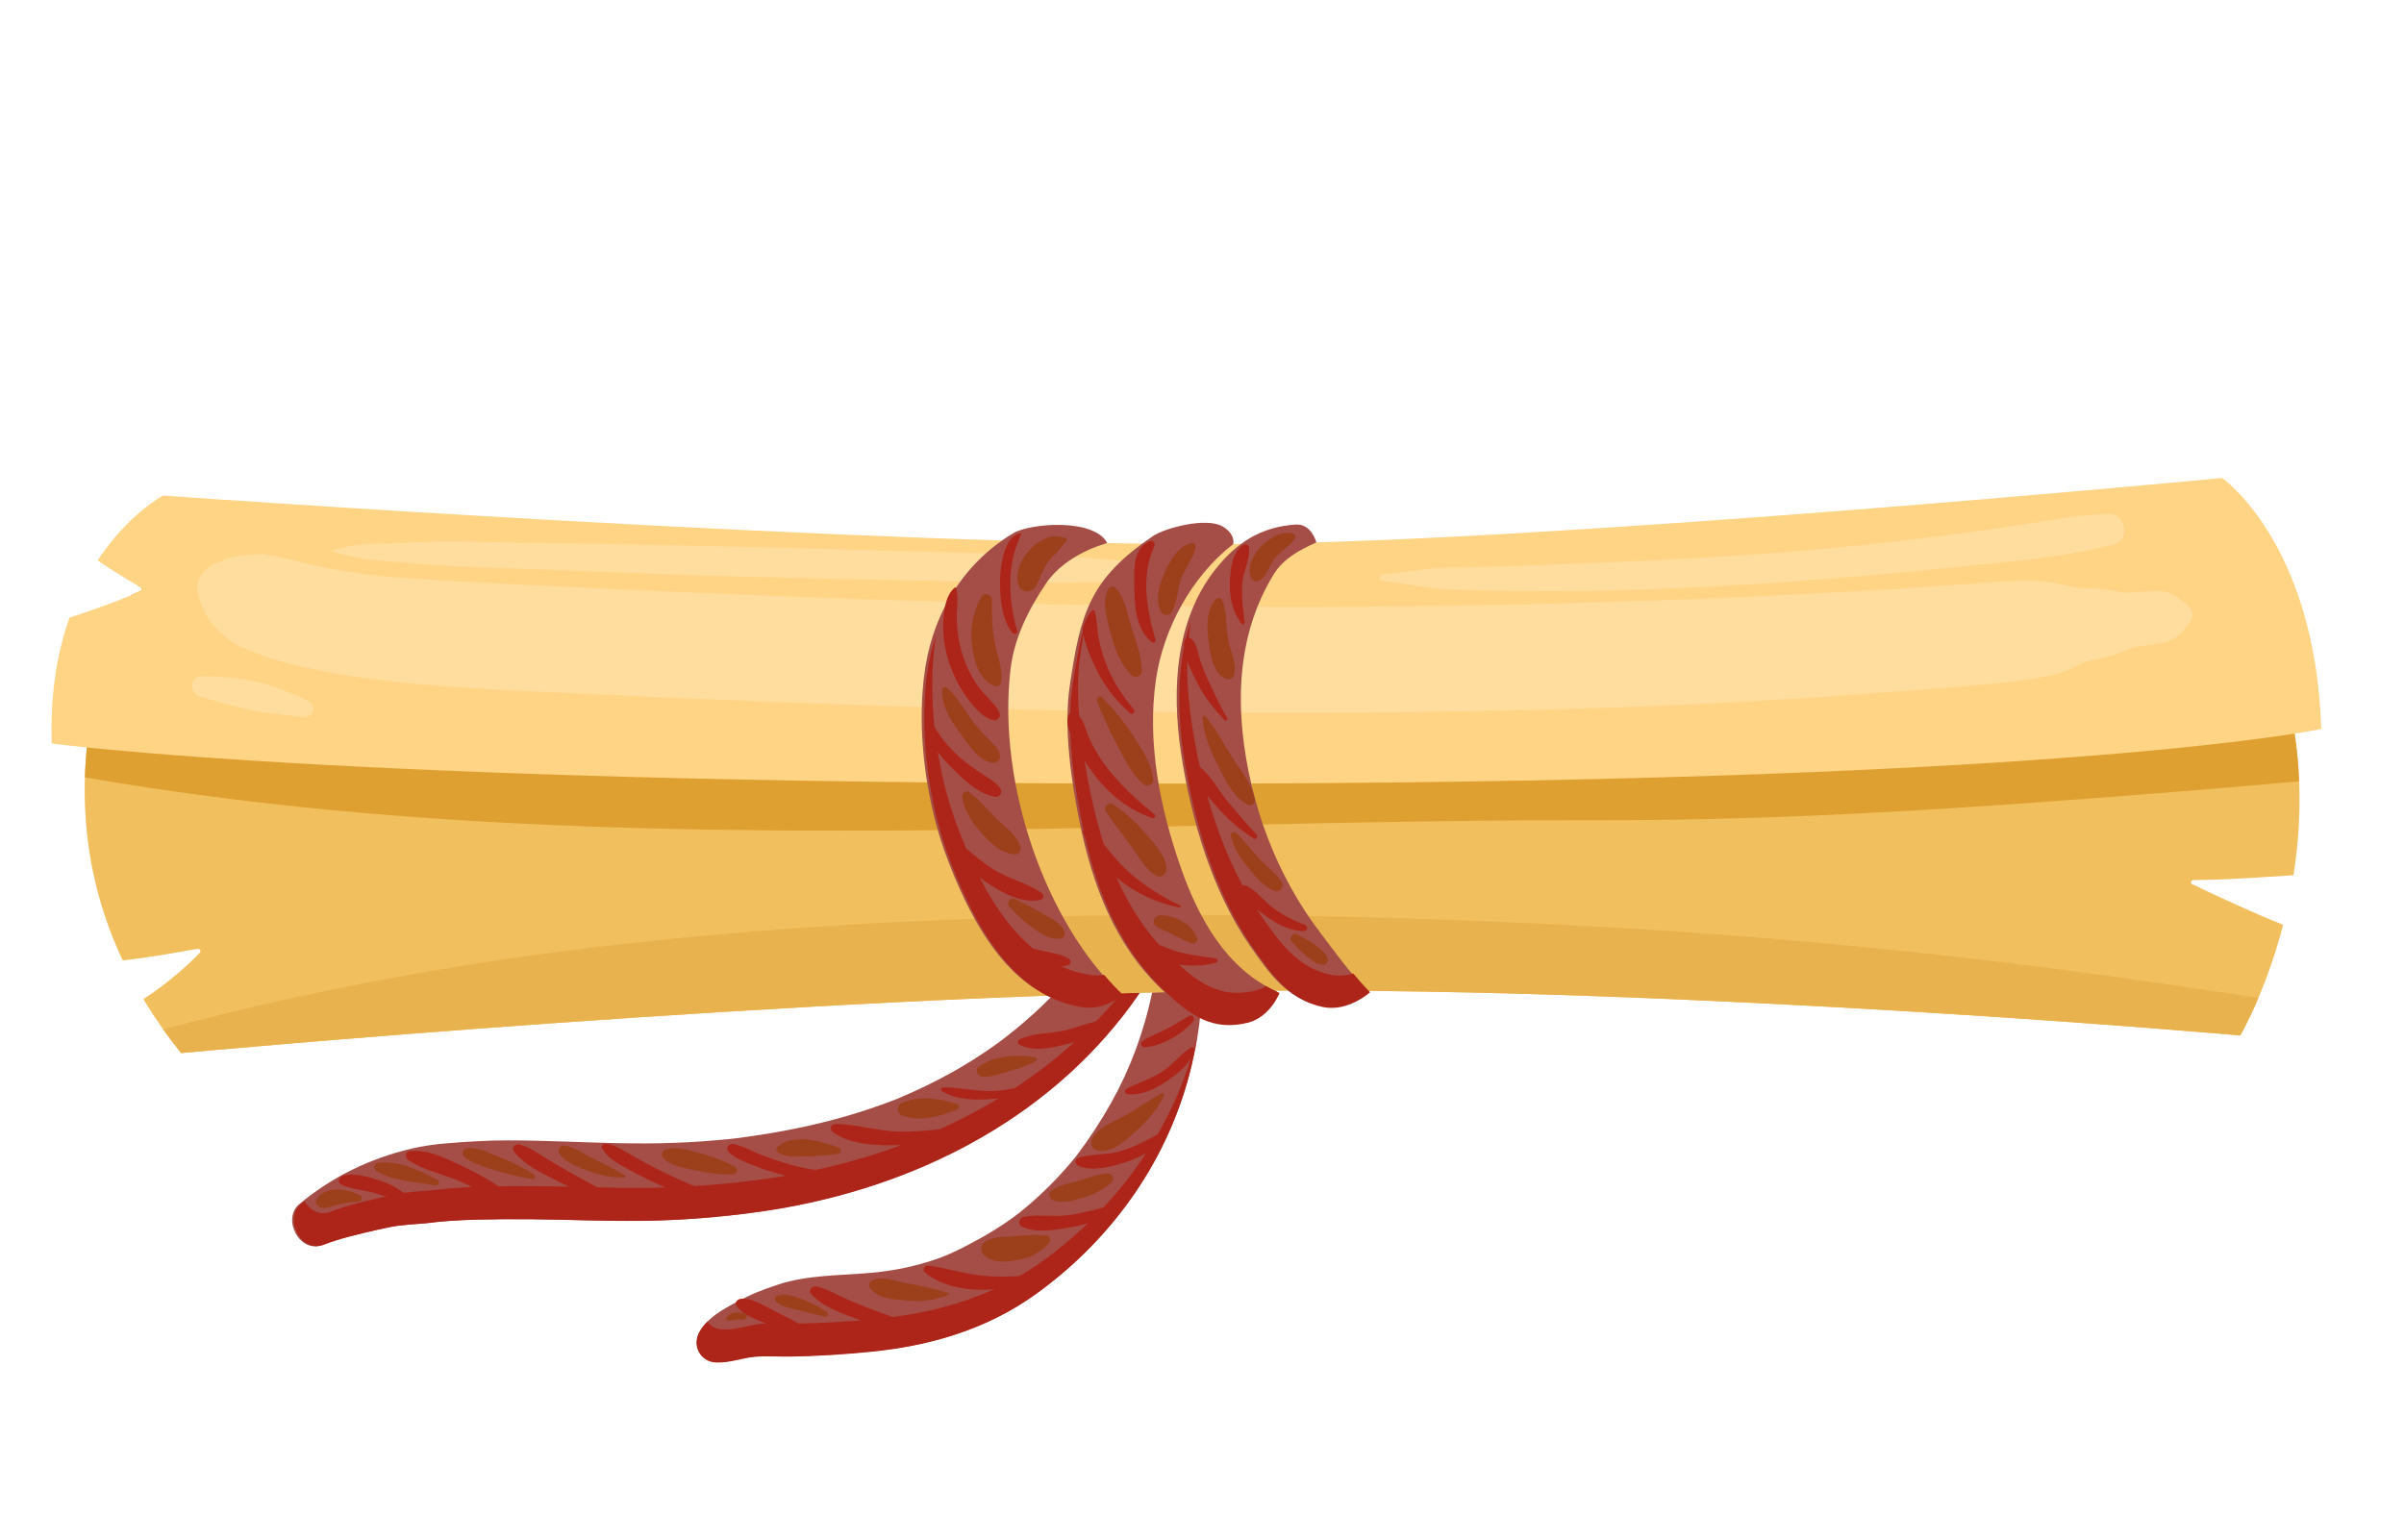 <svg width="192" height="123" viewBox="0 0 192 123" fill="none" xmlns="http://www.w3.org/2000/svg">
<path d="M93.015 65.745C91.709 67.578 91.02 69.798 89.846 71.734C89.246 72.727 88.641 73.724 87.985 74.681C87.68 75.132 87.355 75.569 87.031 76.004C86.854 76.238 86.684 76.477 86.509 76.712C86.434 76.812 86.357 76.911 86.282 77.011C86.026 77.351 86.489 76.757 86.225 77.087C84.759 78.922 83.087 80.596 81.278 82.093C80.856 82.444 80.424 82.781 79.99 83.114C79.914 83.172 79.558 83.428 79.961 83.136C79.859 83.21 79.757 83.286 79.656 83.359C79.382 83.557 79.109 83.749 78.83 83.94C77.88 84.588 76.898 85.192 75.888 85.749C74.615 86.453 73.303 87.086 71.966 87.653C71.773 87.735 71.582 87.814 71.39 87.893C71.454 87.867 71.714 87.765 71.391 87.891C71.054 88.022 70.712 88.148 70.372 88.269C69.689 88.515 69.001 88.742 68.307 88.957C65.515 89.812 62.654 90.399 59.765 90.807C59.455 90.851 59.145 90.892 58.833 90.932C58.625 90.958 58.418 90.984 58.212 91.008C58.278 91 58.607 90.969 58.244 91.001C57.516 91.065 56.788 91.138 56.058 91.189C54.6 91.288 53.138 91.34 51.676 91.349C48.764 91.367 45.856 91.206 42.945 91.138C41.333 91.1 39.723 91.081 38.113 91.175C36.382 91.277 34.565 91.364 32.876 91.763C29.553 92.546 26.518 94.013 23.903 96.201C22.493 97.38 23.933 100.155 25.72 99.457C27.074 98.93 28.454 98.627 29.861 98.295C31.397 97.931 31.985 97.871 33.538 97.766C33.861 97.744 34.183 97.707 34.503 97.668C35.132 97.594 34.726 97.638 34.591 97.653C34.946 97.615 35.299 97.584 35.655 97.557C36.421 97.499 37.189 97.463 37.956 97.444C39.41 97.405 40.867 97.394 42.321 97.409C45.284 97.439 48.247 97.574 51.211 97.539C54.358 97.499 57.502 97.25 60.619 96.808C71.8 95.222 82.527 90.173 89.564 81.165C91.236 79.027 92.709 76.625 93.586 74.043C94.435 71.547 95.329 68.582 94.607 65.984C94.395 65.22 93.447 65.137 93.015 65.745Z" fill="#A54E48"/>
<path d="M93.457 73.174C93.225 73.929 92.942 74.646 92.795 75.421C92.618 76.334 92.378 77.226 92.231 78.144C91.976 79.702 91.578 81.281 91.077 82.8C90.089 85.8 88.706 88.469 86.762 91.255C86.524 91.594 86.276 91.925 86.03 92.258C85.556 92.896 86.244 92.01 85.939 92.379C85.808 92.536 85.68 92.698 85.546 92.855C84.989 93.516 84.405 94.155 83.792 94.764C83.236 95.319 82.659 95.849 82.058 96.356C81.742 96.624 81.417 96.88 81.093 97.138C81.533 96.791 81.006 97.199 80.895 97.28C80.602 97.49 80.306 97.695 80.006 97.892C79.187 98.433 78.337 98.918 77.47 99.375C77.06 99.592 76.649 99.805 76.227 100.001C75.948 100.132 75.664 100.256 75.38 100.377C75.89 100.161 75.12 100.474 75.008 100.514C74.041 100.857 73.05 101.135 72.043 101.335C71.599 101.423 71.151 101.495 70.702 101.56C70.451 101.595 70.201 101.628 69.948 101.657C70.592 101.582 69.611 101.685 69.575 101.688C67.137 101.909 64.473 101.848 62.134 102.63C60.908 103.04 60.075 103.348 58.792 104.039C57.697 104.63 56.467 105.303 55.865 106.427C55.294 107.486 55.959 108.746 57.178 108.817C58.188 108.878 59.264 108.482 60.184 108.378C61.117 108.276 62.205 108.365 63.207 108.35C65.326 108.316 67.461 108.175 69.571 107.967C74.324 107.493 78.821 106.191 82.74 103.369C88.936 98.912 93.444 92.499 95.199 85.037C95.673 83.016 95.953 80.928 96.023 78.854C96.057 77.794 95.909 76.757 95.716 75.717C95.534 74.744 95.151 73.91 94.708 73.029C94.436 72.491 93.622 72.632 93.457 73.174Z" fill="#A54E48"/>
<path d="M89.698 81.157C91.37 79.019 92.843 76.618 93.721 74.035C94.229 72.541 94.753 70.877 94.937 69.227C94.73 69.974 94.491 70.704 94.257 71.398C93.378 73.981 91.904 76.382 90.232 78.521C89.388 79.603 88.489 80.623 87.543 81.593C86.685 81.807 85.849 82.14 84.984 82.331C83.797 82.593 82.528 82.51 81.422 83.048C81.265 83.125 81.257 83.39 81.418 83.469C82.572 84.044 83.894 83.737 85.103 83.445C85.33 83.389 85.569 83.328 85.806 83.261C84.312 84.61 82.716 85.834 81.04 86.937C80.468 87.054 79.889 87.143 79.284 87.162C77.943 87.21 76.644 86.85 75.322 86.878C75.16 86.882 75.089 87.095 75.234 87.183C76.406 87.911 78.073 87.906 79.412 87.787C79.521 87.778 79.635 87.767 79.743 87.756C78.239 88.668 76.676 89.484 75.069 90.213C73.975 90.344 72.868 90.423 71.788 90.406C70.069 90.38 68.406 89.783 66.706 89.801C66.343 89.807 66.246 90.244 66.519 90.444C67.964 91.503 70.172 91.543 71.906 91.48C71.938 91.479 71.972 91.477 72.004 91.476C68.557 92.753 64.946 93.643 61.287 94.164C58.172 94.604 55.026 94.854 51.877 94.894C48.913 94.93 45.952 94.793 42.989 94.765C41.535 94.751 40.079 94.762 38.625 94.798C37.857 94.819 37.087 94.855 36.322 94.913C36.032 94.933 35.748 94.959 35.461 94.987C35.409 94.995 35.321 95.005 35.172 95.022C34.851 95.062 34.528 95.098 34.204 95.121C32.651 95.225 32.067 95.285 30.527 95.65C29.121 95.983 27.741 96.284 26.389 96.813C25.524 97.149 24.741 96.674 24.324 95.962C24.227 96.038 24.131 96.113 24.039 96.192C22.628 97.374 24.066 100.146 25.856 99.449C27.208 98.924 28.588 98.62 29.995 98.288C31.531 97.924 32.118 97.862 33.672 97.758C33.995 97.736 34.317 97.699 34.637 97.66C34.786 97.642 34.876 97.632 34.926 97.625C35.212 97.597 35.501 97.571 35.789 97.549C36.555 97.491 37.323 97.455 38.092 97.435C39.545 97.399 41.001 97.388 42.455 97.402C45.419 97.429 48.381 97.568 51.345 97.53C54.492 97.491 57.636 97.241 60.752 96.801C71.934 95.215 82.662 90.166 89.698 81.157Z" fill="#AD2518"/>
<path d="M92.827 75.9C92.694 76.524 92.546 77.144 92.43 77.771C92.584 77.15 92.716 76.523 92.827 75.9Z" fill="#AD2518"/>
<path d="M82.711 103.402C88.905 98.944 93.416 92.533 95.17 85.072C95.349 84.309 95.5 83.536 95.623 82.757C95.54 83.094 95.451 83.425 95.356 83.756C95.309 83.671 95.205 83.618 95.107 83.682C94.244 84.246 93.642 85.097 92.757 85.658C91.875 86.215 90.876 86.508 89.957 86.993C89.75 87.102 89.851 87.403 90.064 87.419C91.255 87.514 92.322 86.98 93.282 86.311C93.958 85.842 94.715 85.258 95.13 84.514C94.461 86.661 93.558 88.71 92.45 90.633C91.467 91.165 90.518 91.678 89.425 91.985C88.352 92.287 87.21 92.166 86.16 92.486C85.812 92.59 85.837 93.021 86.147 93.151C87.233 93.607 88.722 93.229 89.8 92.886C90.391 92.699 90.98 92.45 91.527 92.139C90.526 93.673 89.387 95.121 88.13 96.467C87.177 96.707 86.219 96.97 85.242 97.094C84.093 97.241 82.843 96.979 81.727 97.231C81.394 97.306 81.271 97.848 81.613 98.006C82.672 98.498 84.067 98.288 85.192 98.11C85.777 98.017 86.346 97.895 86.895 97.722C85.758 98.816 84.538 99.834 83.244 100.766C79.326 103.585 74.83 104.889 70.077 105.361C67.967 105.571 65.832 105.71 63.713 105.744C62.71 105.76 61.622 105.67 60.689 105.773C59.766 105.877 58.694 106.272 57.685 106.215C57.173 106.183 56.76 105.943 56.492 105.595C56.234 105.853 56.009 106.135 55.836 106.46C55.266 107.52 55.931 108.779 57.149 108.852C58.158 108.909 59.233 108.514 60.156 108.411C61.09 108.308 62.176 108.398 63.179 108.381C65.298 108.348 67.435 108.208 69.543 108C74.295 107.526 78.79 106.222 82.711 103.402Z" fill="#AD2518"/>
<path d="M178.256 45.24L10.963 46.669C10.963 46.669 10.948 46.693 10.924 46.734C11.018 46.785 11.111 46.835 11.208 46.882C11.333 46.946 11.345 47.142 11.218 47.206C10.977 47.328 10.731 47.441 10.481 47.552C8.775 50.873 3.438 63.172 9.803 76.735C11.801 76.506 13.778 76.16 15.754 75.807C15.94 75.774 16.102 75.981 15.957 76.127C15.36 76.737 14.733 77.319 14.079 77.87C13.246 78.57 12.371 79.23 11.452 79.822C12.31 81.254 13.308 82.693 14.464 84.132C14.464 84.132 64.716 79.457 100.16 79.153C135.605 78.853 178.918 82.727 178.918 82.727C178.918 82.727 180.944 79.283 182.347 73.883C179.883 72.907 177.48 71.772 175.087 70.646C174.917 70.566 174.993 70.312 175.169 70.311C176.119 70.305 177.067 70.276 178.013 70.234C179.682 70.156 181.344 70.035 183.011 69.934C183.064 69.931 183.119 69.928 183.173 69.925C184.265 63.017 183.841 54.107 178.256 45.24Z" fill="#F2BF5E"/>
<path d="M168.629 78.006C154.213 76.005 139.784 74.647 125.271 73.904C112.006 73.226 98.728 72.932 85.466 73.187C71.941 73.45 58.422 74.272 45.04 75.987C34.197 77.376 23.526 79.445 13.029 82.229C13.479 82.863 13.956 83.497 14.465 84.131C14.465 84.131 64.717 79.457 100.162 79.155C135.606 78.852 178.919 82.727 178.919 82.727C178.919 82.727 179.562 81.634 180.374 79.717C176.461 79.126 172.546 78.552 168.629 78.006Z" fill="#E8B24F"/>
<path d="M178.258 45.239L10.964 46.668C10.964 46.668 10.951 46.692 10.925 46.733C11.019 46.784 11.113 46.835 11.208 46.882C11.332 46.946 11.345 47.142 11.218 47.206C10.978 47.326 10.732 47.441 10.483 47.55C9.431 49.597 7.005 55.047 6.781 62.102C19.934 64.394 33.247 65.518 46.556 66.014C60.31 66.526 74.065 66.393 87.806 66.136C101.23 65.883 114.65 65.495 128.084 65.524C142.869 65.556 157.652 64.536 172.352 63.374C176.111 63.078 179.869 62.754 183.626 62.421C183.41 57.079 181.981 51.149 178.258 45.239Z" fill="#DEA131"/>
<path d="M177.477 38.187C177.477 38.187 124.788 43.238 99.005 43.459C70.54 43.703 13.021 39.591 13.021 39.591C13.021 39.591 10.252 41.049 7.801 44.769C7.878 44.822 7.954 44.877 8.031 44.931C8.554 45.287 9.083 45.632 9.623 45.963C10.14 46.282 10.664 46.61 11.208 46.882C11.333 46.946 11.345 47.142 11.218 47.206C10.199 47.717 9.097 48.109 8.017 48.498C7.199 48.793 6.374 49.072 5.546 49.346C4.601 52.026 3.998 55.341 4.129 59.399C4.129 59.399 29.057 62.81 99.623 62.595C166.185 62.393 185.393 58.239 185.393 58.239C184.913 43.361 177.477 38.187 177.477 38.187Z" fill="#FFD485"/>
<path d="M17.498 44.899C17.588 44.861 17.676 44.824 17.762 44.789C17.762 44.787 17.571 44.867 17.474 44.909C17.478 44.908 17.481 44.907 17.484 44.906C17.489 44.903 17.492 44.903 17.498 44.899Z" fill="#FFDD9E"/>
<path d="M174.558 48.227C174.085 47.889 173.602 47.445 173.025 47.299C172.317 47.119 171.488 47.266 170.772 47.299C170.207 47.326 169.78 47.403 169.3 47.291C168.453 47.093 167.63 47.014 166.765 47C166.611 46.997 166.455 46.989 166.304 46.99C166.357 46.989 166.75 47.05 166.387 47.004C166.096 46.966 165.806 46.933 165.519 46.879C164.638 46.708 163.811 46.469 162.902 46.428C161.63 46.369 160.323 46.42 159.059 46.516C153.891 46.911 148.716 47.235 143.536 47.492C133.173 48.006 122.787 48.326 112.399 48.437C102 48.548 91.593 48.456 81.188 48.215C70.725 47.975 60.265 47.585 49.806 47.104C44.767 46.874 39.73 46.631 34.694 46.329C33.532 46.26 32.371 46.193 31.211 46.092C30.657 46.044 30.101 45.989 29.549 45.928C29.517 45.926 29.487 45.921 29.453 45.918C29.178 45.879 28.899 45.845 28.624 45.805C27.479 45.64 26.341 45.437 25.208 45.189C23.915 44.905 22.622 44.482 21.308 44.324C21.126 44.302 20.947 44.281 20.765 44.259C20.578 44.285 20.389 44.311 20.203 44.337C20.182 44.336 20.157 44.333 20.122 44.331C19.764 44.308 19.368 44.369 19.021 44.416C18.547 44.482 18.176 44.616 17.762 44.789C17.708 44.831 17.583 44.873 17.484 44.906C17.395 44.944 17.415 44.936 17.473 44.909C17.434 44.922 17.398 44.935 17.374 44.944C16.267 45.379 15.409 46.442 15.857 47.679C16.047 48.205 16.243 48.755 16.525 49.243C16.882 49.863 17.55 50.491 18.108 50.97C18.514 51.318 18.945 51.573 19.442 51.769C19.506 51.794 19.564 51.816 19.613 51.836C19.552 51.814 19.496 51.791 19.457 51.779C19.514 51.797 19.57 51.821 19.627 51.842C20.253 52.088 19.916 51.953 19.644 51.848C20.087 52.015 20.525 52.201 20.968 52.372C21.53 52.588 22.103 52.754 22.684 52.911C24.966 53.523 27.295 53.936 29.631 54.239C34.837 54.915 40.06 55.115 45.294 55.364C55.8 55.866 66.311 56.288 76.824 56.566C87.331 56.845 97.844 56.983 108.35 56.919C118.845 56.856 129.34 56.621 139.805 56.027C145.038 55.73 150.265 55.366 155.484 54.934C158.347 54.697 161.239 54.504 164.043 53.908C164.611 53.789 165.128 53.534 165.651 53.302C165.777 53.245 165.905 53.19 166.028 53.13C166.375 52.954 165.889 53.173 165.865 53.19C166.3 52.867 167.205 52.733 167.736 52.62C168.474 52.46 169.128 52.238 169.809 51.922C170.279 51.701 170.755 51.658 171.352 51.559C172.022 51.449 172.784 51.411 173.403 51.143C174.034 50.87 174.402 50.324 174.824 49.82C175.284 49.27 175.14 48.641 174.558 48.227Z" fill="#FFDD9E"/>
<path d="M94.944 45.419C90.552 44.869 86.143 44.416 81.721 44.292C77.223 44.167 72.724 44.042 68.225 43.917C59.315 43.668 50.412 43.481 41.505 43.358C38.996 43.324 36.469 43.202 33.966 43.295C32.69 43.344 31.414 43.393 30.137 43.44C29.564 43.46 28.967 43.438 28.404 43.537C27.788 43.65 27.178 43.815 26.569 43.955C26.507 43.969 26.516 44.055 26.573 44.07C27.612 44.364 28.576 44.626 29.651 44.722L32.965 45.016C35.216 45.215 37.463 45.281 39.717 45.367L53.085 45.87C61.991 46.207 70.904 46.311 79.809 46.523C82.283 46.58 84.744 46.557 87.214 46.523C89.779 46.486 92.313 46.317 94.869 46.125C95.255 46.096 95.387 45.476 94.944 45.419Z" fill="#FFDD9E"/>
<path d="M168.352 41.058C167.358 41.123 166.354 41.145 165.375 41.303C164.433 41.453 163.496 41.607 162.556 41.752C160.711 42.039 158.864 42.312 157.012 42.563C153.315 43.067 149.603 43.484 145.879 43.828C138.345 44.523 130.797 44.841 123.228 45.141C121.141 45.223 119.054 45.287 116.967 45.328C115.94 45.351 114.9 45.311 113.887 45.464C112.743 45.638 111.614 45.775 110.457 45.865C110.167 45.889 110.066 46.353 110.401 46.395C112.267 46.631 114.098 47.032 115.978 47.09C117.894 47.151 119.813 47.194 121.728 47.221C125.56 47.272 129.385 47.168 133.21 47.017C140.81 46.715 148.383 46.113 155.936 45.34C160.226 44.9 164.613 44.572 168.778 43.521C170.169 43.171 169.837 40.96 168.352 41.058Z" fill="#FFDD9E"/>
<path d="M24.691 56.041C24.101 55.67 23.413 55.451 22.76 55.203C22.046 54.93 21.335 54.639 20.589 54.478C19.105 54.158 17.672 54.049 16.161 54.008C15.156 53.979 15.06 55.387 15.983 55.654C17.372 56.054 18.725 56.464 20.142 56.759C20.808 56.898 21.491 56.946 22.166 57.029C22.902 57.122 23.645 57.284 24.387 57.27C25.09 57.257 25.251 56.391 24.691 56.041Z" fill="#FFDD9E"/>
<path d="M101.985 79.223C97.964 77.436 95.733 73.364 94.335 69.393C92.658 64.624 91.593 59.364 92.319 54.312C92.91 50.209 95.189 46.033 98.498 43.461C98.498 43.461 98.697 42.688 97.669 42.07C96.361 41.285 93.028 42.185 92.082 42.828C87.069 46.238 86.301 48.895 85.436 54.809C84.941 58.182 85.557 62.445 86.242 65.769C87.255 70.668 89.014 75.459 92.757 79.017C94.85 81.006 96.621 82.293 99.434 81.602C101.24 81.158 101.985 79.223 101.985 79.223Z" fill="#A54E48"/>
<path d="M109.219 79.162C107.698 77.611 106.504 75.895 105.481 74.558C102.792 71.045 100.93 66.92 99.932 62.615C98.621 56.962 98.611 50.904 101.759 45.835C102.53 44.597 103.897 43.88 105.135 43.334C105.135 43.334 104.757 41.819 103.465 41.908C100.681 42.1 98.76 43.358 97.078 45.48C93.846 49.556 93.586 55.113 94.311 60.057C95.076 65.288 96.796 71.198 99.836 75.565C101.372 77.772 102.777 79.791 105.455 80.344C107.467 80.759 109.219 79.162 109.219 79.162Z" fill="#A54E48"/>
<path d="M89.469 79.36C83.555 73.722 79.636 62.704 80.703 53.494C80.99 51.007 82.139 48.686 83.552 46.6C85.18 44.19 88.431 43.388 88.431 43.388C87.368 41.365 82.24 41.808 80.928 42.597C76.723 45.134 74.322 49.375 73.783 54.188C73.396 57.633 73.699 61.225 74.455 64.599C74.792 66.103 75.251 67.572 75.813 69.008C77.748 73.967 80.777 79.51 86.201 80.353C88.085 80.648 89.469 79.36 89.469 79.36Z" fill="#A54E48"/>
<path d="M102.192 79.334C101.82 79.169 101.464 78.984 101.122 78.782C100.871 78.931 100.589 79.053 100.275 79.132C97.713 79.762 96.011 78.748 94.144 77.055C95.145 77.227 96.152 77.172 97.127 76.909C97.324 76.854 97.278 76.591 97.089 76.567C96.093 76.445 95.095 76.293 94.117 76.052C93.588 75.919 93.08 75.676 92.567 75.483C91.131 73.869 90.034 72.052 89.179 70.119C90.629 71.328 92.415 72.169 94.194 72.499C94.283 72.515 94.36 72.387 94.264 72.342C92.856 71.685 91.496 70.826 90.319 69.81C89.499 69.103 88.811 68.289 88.162 67.439C87.722 66.084 87.373 64.697 87.083 63.299C86.92 62.506 86.76 61.658 86.619 60.782C86.903 61.231 87.211 61.663 87.539 62.082C88.704 63.555 90.258 64.766 92.041 65.359C92.198 65.412 92.352 65.185 92.215 65.074C90.877 63.982 89.61 62.84 88.532 61.481C87.984 60.79 87.512 60.034 87.118 59.243C86.811 58.631 86.643 57.74 86.185 57.197C86.057 55.509 86.058 53.835 86.277 52.337C86.359 51.773 86.442 51.241 86.527 50.731C86.722 51.594 87.079 52.45 87.41 53.17C88.082 54.631 89.031 55.919 90.248 56.971C90.453 57.149 90.728 56.886 90.551 56.675C89.59 55.529 88.776 54.238 88.26 52.832C88.031 52.209 87.858 51.567 87.737 50.915C87.609 50.223 87.624 49.479 87.417 48.812C87.284 48.376 86.369 49.916 86.478 50.498C86.137 51.764 85.894 53.203 85.641 54.92C85.545 55.574 85.492 56.262 85.473 56.974C85.4 57.019 85.341 57.091 85.312 57.193C85.177 57.645 85.295 58.137 85.483 58.606C85.577 61.09 85.996 63.69 86.448 65.878C86.476 66.018 86.506 66.156 86.534 66.294C86.495 66.393 86.493 66.515 86.546 66.647C86.589 66.748 86.635 66.849 86.681 66.951C87.729 71.471 89.49 75.831 92.96 79.129C95.053 81.117 96.828 82.403 99.639 81.713C101.445 81.269 102.192 79.334 102.192 79.334Z" fill="#AD2518"/>
<path d="M109.424 79.273C108.945 78.785 108.499 78.281 108.081 77.778C107.543 77.934 106.932 78.005 106.297 77.874C103.617 77.321 102.215 75.303 100.676 73.095C100.573 72.947 100.471 72.796 100.371 72.643C100.694 72.901 101.028 73.135 101.327 73.347C102.144 73.927 103.115 74.357 104.126 74.395C104.438 74.407 104.485 73.971 104.208 73.872C103.279 73.543 102.463 73.118 101.671 72.528C100.952 71.989 100.346 71.152 99.535 70.759C99.433 70.71 99.33 70.713 99.242 70.747C98.044 68.525 97.112 66.053 96.41 63.554C96.706 63.917 97.016 64.259 97.289 64.569C98.146 65.547 99.038 66.279 100.121 66.99C100.312 67.115 100.51 66.845 100.361 66.685C99.539 65.79 98.734 64.853 97.96 63.917C97.26 63.069 96.707 61.96 95.84 61.28C95.556 60.032 95.328 58.79 95.151 57.588C94.924 56.042 94.797 54.438 94.823 52.836C95.062 53.476 95.406 54.11 95.648 54.602C96.189 55.697 96.951 56.635 97.783 57.52C97.889 57.637 98.09 57.492 98.007 57.354C97.422 56.377 96.956 55.345 96.479 54.312C96.236 53.788 96.024 53.248 95.842 52.698C95.666 52.174 95.597 51.593 95.267 51.146C95.175 51.022 95.051 50.967 94.93 50.967C94.974 50.533 95.03 50.101 95.101 49.673C94.949 50.123 94.822 50.581 94.71 51.046C94.635 51.106 94.578 51.197 94.562 51.321C94.545 51.46 94.544 51.607 94.557 51.758C94.018 54.512 94.115 57.433 94.515 60.169C95.282 65.399 97.001 71.308 100.04 75.676C101.577 77.883 102.983 79.9 105.659 80.454C107.673 80.87 109.424 79.273 109.424 79.273Z" fill="#AD2518"/>
<path d="M89.674 79.469C89.16 78.98 88.663 78.447 88.182 77.882C87.831 77.936 87.448 77.946 87.043 77.884C86.236 77.757 85.483 77.527 84.777 77.211C84.951 77.194 85.123 77.166 85.288 77.122C85.53 77.056 85.588 76.722 85.368 76.591C84.703 76.192 83.859 76.104 83.113 75.931C82.916 75.886 82.718 75.841 82.521 75.795C80.744 74.33 79.352 72.277 78.234 70.094C78.372 70.201 78.517 70.302 78.662 70.406C79.915 71.275 81.548 72.215 83.111 71.894C83.384 71.838 83.392 71.489 83.193 71.35C82.036 70.525 80.588 70.234 79.37 69.474C78.58 68.982 77.86 68.382 77.155 67.769C76.981 67.356 76.813 66.946 76.652 66.537C76.093 65.102 75.633 63.633 75.296 62.129C75.143 61.445 75.01 60.751 74.895 60.055C75.187 60.471 75.534 60.859 75.878 61.207C76.782 62.126 78.206 63.52 79.536 63.67C79.853 63.707 80.083 63.295 79.917 63.038C79.57 62.498 79.001 62.208 78.478 61.858C77.912 61.478 77.347 61.099 76.826 60.656C76.015 59.962 75.188 59.039 74.632 58.069C74.41 55.952 74.391 53.809 74.624 51.718C74.66 51.4 74.704 51.082 74.757 50.768C74.382 51.896 74.124 53.079 73.989 54.301C73.602 57.744 73.905 61.336 74.66 64.71C74.998 66.214 75.459 67.684 76.019 69.119C77.953 74.08 80.982 79.62 86.407 80.465C88.29 80.757 89.674 79.469 89.674 79.469Z" fill="#AD2518"/>
<path d="M81.245 50.425C79.906 45.715 81.369 43.216 81.571 42.641C81.581 42.613 81.551 42.587 81.525 42.592C80.324 42.8 79.983 44.734 79.906 45.715C79.793 47.181 79.895 49.394 80.867 50.574C80.982 50.715 81.295 50.606 81.245 50.425Z" fill="#AD2518"/>
<path d="M79.811 56.897C79.416 56.127 78.596 55.537 78.101 54.811C77.569 54.036 77.144 53.171 76.865 52.272C76.585 51.366 76.444 50.416 76.415 49.47C76.389 48.654 76.585 47.782 76.365 46.985C76.35 46.932 76.289 46.916 76.246 46.953C75.552 47.547 75.425 48.582 75.351 49.443C75.261 50.534 75.415 51.639 75.724 52.684C76.027 53.698 76.475 54.662 77.084 55.527C77.613 56.278 78.376 57.3 79.303 57.537C79.681 57.634 79.988 57.243 79.811 56.897Z" fill="#AD2518"/>
<path d="M92.291 51.111C91.579 48.731 91.104 45.971 92.196 43.632C92.286 43.438 92.143 43.137 91.896 43.223C90.534 43.687 90.569 45.369 90.588 46.571C90.613 48.176 90.619 50.186 91.972 51.287C92.102 51.394 92.349 51.309 92.291 51.111Z" fill="#AD2518"/>
<path d="M99.412 49.687C99.27 48.639 99.12 47.543 99.23 46.488C99.324 45.579 99.865 44.62 99.754 43.723C99.73 43.522 99.452 43.427 99.296 43.526C98.415 44.069 98.259 45.524 98.225 46.464C98.184 47.683 98.402 48.807 99.123 49.801C99.227 49.948 99.437 49.866 99.412 49.687Z" fill="#AD2518"/>
<path d="M67.694 93.994C66.154 93.622 64.58 93.463 63.054 93.024C62.336 92.816 61.617 92.579 60.916 92.317C60.15 92.03 59.374 91.548 58.57 91.398C58.221 91.333 57.885 91.747 58.187 92.036C58.743 92.57 59.533 92.847 60.24 93.13C61.07 93.46 61.916 93.732 62.788 93.931C64.388 94.295 66.059 94.569 67.688 94.281C67.834 94.256 67.833 94.028 67.694 93.994Z" fill="#AD2518"/>
<path d="M58.166 95.933C56.416 95.169 54.631 94.454 52.917 93.612C52.132 93.226 51.358 92.81 50.595 92.378C49.849 91.956 49.194 91.458 48.324 91.37C48.122 91.349 48.002 91.593 48.093 91.755C48.524 92.528 49.276 92.899 50.023 93.329C50.914 93.841 51.833 94.292 52.768 94.71C54.503 95.479 56.225 96.047 58.105 96.332C58.353 96.37 58.358 96.015 58.166 95.933Z" fill="#AD2518"/>
<path d="M49.831 96.124C48.449 95.243 47.011 94.496 45.582 93.695C44.868 93.297 44.162 92.88 43.466 92.446C42.841 92.055 42.189 91.594 41.462 91.423C41.18 91.357 40.816 91.684 41.029 91.969C41.946 93.202 43.699 93.918 45.032 94.613C46.535 95.395 48.035 96.054 49.687 96.452C49.885 96.501 50.008 96.237 49.831 96.124Z" fill="#AD2518"/>
<path d="M41.202 95.896C40.012 94.761 38.572 93.958 37.097 93.25C35.777 92.616 34.216 91.778 32.713 91.974C32.353 92.023 32.364 92.509 32.608 92.677C33.842 93.528 35.523 93.822 36.888 94.447C38.251 95.073 39.566 95.8 41.021 96.197C41.189 96.241 41.337 96.025 41.202 95.896Z" fill="#AD2518"/>
<path d="M33.037 95.932C32.227 95.224 31.465 94.696 30.422 94.347C29.493 94.036 28.318 93.653 27.349 93.947C27.065 94.033 26.931 94.485 27.246 94.636C28.092 95.045 29.09 95.064 29.989 95.333C30.93 95.618 31.918 95.923 32.826 96.284C33.02 96.361 33.192 96.068 33.037 95.932Z" fill="#AD2518"/>
<path d="M82.331 102.29C82.522 102.211 82.436 101.877 82.233 101.893C80.879 101.993 79.464 102.045 78.114 101.877C76.747 101.707 75.455 101.256 74.091 101.116C73.828 101.09 73.647 101.477 73.858 101.649C76.067 103.465 79.811 103.317 82.331 102.29Z" fill="#AD2518"/>
<path d="M73.462 106.066C72.14 105.465 70.753 105.049 69.4 104.52C68.643 104.225 67.891 103.929 67.157 103.575C66.519 103.269 65.883 102.926 65.185 102.775C64.819 102.697 64.528 103.12 64.803 103.414C65.8 104.469 67.469 105.03 68.814 105.507C70.28 106.027 71.833 106.396 73.391 106.313C73.508 106.306 73.594 106.126 73.462 106.066Z" fill="#AD2518"/>
<path d="M65.66 106.87C64.572 106.183 63.495 105.531 62.329 104.984C61.421 104.556 60.182 103.667 59.155 103.766C58.904 103.79 58.633 104.065 58.817 104.328C59.463 105.241 60.91 105.578 61.9 106.02C63.066 106.539 64.255 106.925 65.474 107.298C65.733 107.376 65.886 107.01 65.66 106.87Z" fill="#AD2518"/>
<path d="M95.298 81.607C95.502 81.382 95.255 81.02 94.971 81.171C94.351 81.505 93.768 81.897 93.144 82.219C92.525 82.537 91.841 82.778 91.266 83.167C91.067 83.301 91.106 83.678 91.391 83.666C92.8 83.608 94.379 82.632 95.298 81.607Z" fill="#AD2518"/>
<path d="M83.8 99.265C83.981 99.044 83.874 98.725 83.577 98.697C82.672 98.619 81.855 98.681 80.954 98.771C80.088 98.858 79.283 98.74 78.564 99.31C78.285 99.531 78.331 99.997 78.553 100.231C79.261 100.979 80.335 100.821 81.268 100.668C82.304 100.498 83.128 100.07 83.8 99.265Z" fill="#9C3F1B"/>
<path d="M75.728 103.45C75.802 103.421 75.773 103.312 75.711 103.292C74.627 102.935 73.601 102.742 72.475 102.537C71.606 102.381 70.451 101.884 69.621 102.324C69.434 102.424 69.36 102.687 69.469 102.869C70.012 103.772 71.462 103.819 72.414 103.905C73.628 104.013 74.606 103.899 75.728 103.45Z" fill="#9C3F1B"/>
<path d="M66.038 104.831C65.447 104.397 64.785 104.077 64.102 103.817C63.486 103.582 62.754 103.291 62.098 103.502C61.905 103.564 61.783 103.829 61.96 103.987C62.447 104.42 63.118 104.504 63.734 104.66C64.447 104.841 65.161 105.043 65.88 105.187C66.102 105.231 66.22 104.964 66.038 104.831Z" fill="#9C3F1B"/>
<path d="M59.443 104.914C59.189 104.857 58.939 104.838 58.681 104.871C58.401 104.903 58.254 105.026 58.049 105.208C57.91 105.331 58.052 105.527 58.212 105.501C58.39 105.469 58.562 105.488 58.744 105.449C58.922 105.414 59.11 105.412 59.288 105.442C59.629 105.498 59.794 104.991 59.443 104.914Z" fill="#9C3F1B"/>
<path d="M58.713 93.217C57.817 92.739 56.944 92.425 55.963 92.159C55.084 91.918 54.098 91.562 53.192 91.82C52.892 91.906 52.737 92.31 52.986 92.542C53.681 93.187 54.671 93.32 55.569 93.507C56.58 93.718 57.501 93.847 58.536 93.829C58.846 93.824 59.019 93.379 58.713 93.217Z" fill="#9C3F1B"/>
<path d="M66.982 91.694C65.567 91.164 63.427 90.522 62.103 91.59C61.94 91.72 61.99 92.013 62.163 92.108C62.842 92.477 63.546 92.404 64.303 92.396C65.187 92.385 66.028 92.267 66.902 92.203C67.196 92.181 67.265 91.801 66.982 91.694Z" fill="#9C3F1B"/>
<path d="M76.469 88.623C76.665 88.537 76.594 88.248 76.418 88.191C75.057 87.754 73.313 87.499 71.963 88.156C71.52 88.373 71.674 88.987 72.074 89.135C73.463 89.646 75.186 89.177 76.469 88.623Z" fill="#9C3F1B"/>
<path d="M80.649 85.565C81.375 85.368 82.025 85.127 82.698 84.802C82.838 84.736 82.819 84.484 82.659 84.458C81.25 84.227 79.303 84.319 78.144 85.252C77.822 85.512 78.097 85.992 78.445 86.02C79.214 86.082 79.918 85.763 80.649 85.565Z" fill="#9C3F1B"/>
<path d="M86.591 95.653C87.411 95.396 88.167 95.059 88.78 94.447C89.097 94.132 88.774 93.703 88.387 93.746C87.541 93.843 86.764 94.154 85.95 94.393C85.245 94.598 84.519 94.672 83.939 95.148C83.656 95.381 83.844 95.787 84.126 95.899C84.899 96.204 85.832 95.89 86.591 95.653Z" fill="#9C3F1B"/>
<path d="M90.647 90.454C91.559 89.612 92.42 88.696 92.963 87.575C93.028 87.44 92.898 87.28 92.751 87.358C91.708 87.924 90.753 88.63 89.707 89.198C88.874 89.651 87.458 90.178 87.171 91.162C87.079 91.477 87.267 91.79 87.571 91.892C88.628 92.247 89.925 91.124 90.647 90.454Z" fill="#9C3F1B"/>
<path d="M49.914 93.91C49.098 93.409 48.263 92.984 47.389 92.563C46.632 92.196 45.896 91.62 45.047 91.513C44.735 91.474 44.464 91.907 44.655 92.169C45.192 92.902 46.139 93.213 46.964 93.541C47.928 93.924 48.849 94.093 49.867 94.071C49.953 94.07 49.989 93.959 49.914 93.91Z" fill="#9C3F1B"/>
<path d="M42.657 93.815C41.839 93.303 41.006 92.897 40.112 92.533C39.256 92.18 38.318 91.699 37.377 91.706C37.046 91.707 36.773 92.166 37.068 92.413C37.79 93.017 38.767 93.254 39.651 93.53C40.614 93.831 41.552 94.06 42.548 94.195C42.761 94.223 42.819 93.915 42.657 93.815Z" fill="#9C3F1B"/>
<path d="M34.947 94.266C33.534 93.538 31.822 92.668 30.173 92.892C29.843 92.939 29.805 93.43 30.071 93.581C31.43 94.361 33.241 94.426 34.753 94.709C35.004 94.755 35.212 94.404 34.947 94.266Z" fill="#9C3F1B"/>
<path d="M28.611 96.017C28.879 96.014 29.024 95.632 28.763 95.494C27.781 94.967 26.045 94.697 25.304 95.773C25.086 96.09 25.369 96.466 25.702 96.497C26.168 96.543 26.632 96.3 27.087 96.212C27.584 96.114 28.105 96.026 28.611 96.017Z" fill="#9C3F1B"/>
<path d="M91.195 53.608C91.191 52.416 90.728 51.24 90.365 50.12C90.028 49.071 89.883 47.812 89.109 46.978C88.892 46.745 88.572 46.887 88.463 47.139C87.993 48.23 88.445 49.6 88.734 50.689C89.038 51.837 89.483 53.099 90.358 53.936C90.653 54.215 91.197 54.041 91.195 53.608Z" fill="#9C3F1B"/>
<path d="M93.582 48.897C94.04 48.104 94.025 47.095 94.331 46.239C94.638 45.385 95.344 44.579 95.486 43.689C95.515 43.502 95.39 43.352 95.194 43.383C94.163 43.558 93.448 44.779 93.058 45.641C92.629 46.592 92.188 47.899 92.739 48.884C92.917 49.2 93.398 49.213 93.582 48.897Z" fill="#9C3F1B"/>
<path d="M92.106 62.305C92.003 61.006 91.218 59.907 90.534 58.835C89.796 57.68 88.984 56.703 88.038 55.721C87.811 55.488 87.506 55.776 87.615 56.039C88.128 57.306 88.667 58.498 89.321 59.704C89.902 60.773 90.411 61.935 91.392 62.697C91.661 62.904 92.133 62.638 92.106 62.305Z" fill="#9C3F1B"/>
<path d="M93.165 69.298C93.045 68.262 92.072 67.255 91.415 66.49C90.654 65.603 89.84 64.903 88.879 64.257C88.55 64.035 88.081 64.468 88.312 64.806C88.937 65.722 89.584 66.599 90.25 67.488C90.848 68.29 91.421 69.423 92.302 69.936C92.776 70.213 93.219 69.776 93.165 69.298Z" fill="#9C3F1B"/>
<path d="M95.613 74.964C95.32 74.148 94.683 73.668 93.895 73.36C93.486 73.198 92.242 72.853 92.135 73.566C92.059 74.072 93.061 74.359 93.388 74.517C93.994 74.815 94.548 75.16 95.191 75.371C95.418 75.444 95.702 75.209 95.613 74.964Z" fill="#9C3F1B"/>
<path d="M82.704 46.886C83.079 46.229 83.243 45.507 83.708 44.893C83.93 44.605 84.168 44.344 84.432 44.093C84.696 43.842 84.889 43.501 85.155 43.258C85.243 43.178 85.205 43.011 85.086 42.982C84.558 42.858 84.219 42.753 83.674 42.951C83.211 43.12 82.775 43.389 82.422 43.734C81.664 44.481 81.06 45.595 81.305 46.677C81.453 47.319 82.378 47.461 82.704 46.886Z" fill="#9C3F1B"/>
<path d="M79.941 54.547C80.136 53.519 79.676 52.453 79.473 51.457C79.245 50.35 79.196 49.081 79.221 47.953C79.234 47.504 78.587 47.287 78.36 47.703C77.663 48.996 77.462 50.177 77.638 51.645C77.782 52.842 78.21 54.335 79.444 54.819C79.633 54.891 79.902 54.745 79.941 54.547Z" fill="#9C3F1B"/>
<path d="M79.857 60.334C79.797 59.803 79.415 59.525 79.054 59.158C78.613 58.705 78.183 58.256 77.793 57.758C77.072 56.837 76.531 55.739 75.645 54.959C75.498 54.826 75.248 54.904 75.241 55.117C75.204 56.412 75.946 57.581 76.687 58.589C77.261 59.368 78.281 60.977 79.372 60.94C79.721 60.927 79.894 60.658 79.857 60.334Z" fill="#9C3F1B"/>
<path d="M81.47 67.496C81.051 66.578 80.188 66.024 79.493 65.309C78.819 64.616 78.185 63.878 77.415 63.289C77.125 63.066 76.795 63.42 76.844 63.713C77.022 64.796 77.669 65.771 78.402 66.571C79.148 67.381 79.886 68.145 81.014 68.257C81.434 68.301 81.618 67.82 81.47 67.496Z" fill="#9C3F1B"/>
<path d="M84.992 74.374C84.692 73.689 83.88 73.343 83.264 72.985C82.55 72.573 81.83 72.203 81.092 71.835C80.704 71.641 80.323 72.094 80.619 72.434C81.206 73.106 81.813 73.668 82.549 74.175C83.183 74.613 83.931 75.129 84.73 74.984C85.019 74.932 85.091 74.605 84.992 74.374Z" fill="#9C3F1B"/>
<path d="M100.691 46.328C101.245 45.896 101.416 45.011 101.907 44.484C102.382 43.976 103.009 43.595 103.424 43.041C103.537 42.892 103.42 42.674 103.261 42.624C101.695 42.141 99.16 44.661 99.952 46.22C100.101 46.518 100.464 46.502 100.691 46.328Z" fill="#9C3F1B"/>
<path d="M98.484 54.065C98.899 53.17 98.262 52.025 98.084 51.111C97.878 50.035 98.041 48.924 97.587 47.91C97.513 47.745 97.26 47.72 97.142 47.845C96.302 48.747 96.379 50.045 96.518 51.198C96.634 52.176 96.874 53.944 98.001 54.254C98.166 54.299 98.404 54.235 98.484 54.065Z" fill="#9C3F1B"/>
<path d="M100.206 63.859C100.022 62.631 99.012 61.47 98.371 60.437C97.697 59.344 97.115 58.217 96.276 57.241C96.201 57.153 96.026 57.217 96.034 57.336C96.124 58.678 96.641 59.882 97.232 61.08C97.776 62.191 98.484 63.694 99.634 64.283C99.945 64.442 100.254 64.194 100.206 63.859Z" fill="#9C3F1B"/>
<path d="M102.377 70.487C101.929 69.772 101.141 69.227 100.568 68.604C99.946 67.925 99.399 67.192 98.74 66.552C98.558 66.375 98.238 66.539 98.302 66.796C98.544 67.746 99.044 68.531 99.654 69.289C100.225 70.001 100.942 70.869 101.814 71.194C102.212 71.341 102.594 70.837 102.377 70.487Z" fill="#9C3F1B"/>
<path d="M106.036 76.587C105.871 76.096 105.427 75.806 105.03 75.499C104.598 75.167 104.11 74.922 103.637 74.659C103.267 74.452 102.869 74.93 103.172 75.244C103.546 75.636 103.91 76.043 104.337 76.377C104.721 76.68 105.13 77.049 105.637 77.083C105.885 77.099 106.117 76.829 106.036 76.587Z" fill="#9C3F1B"/>
</svg>
